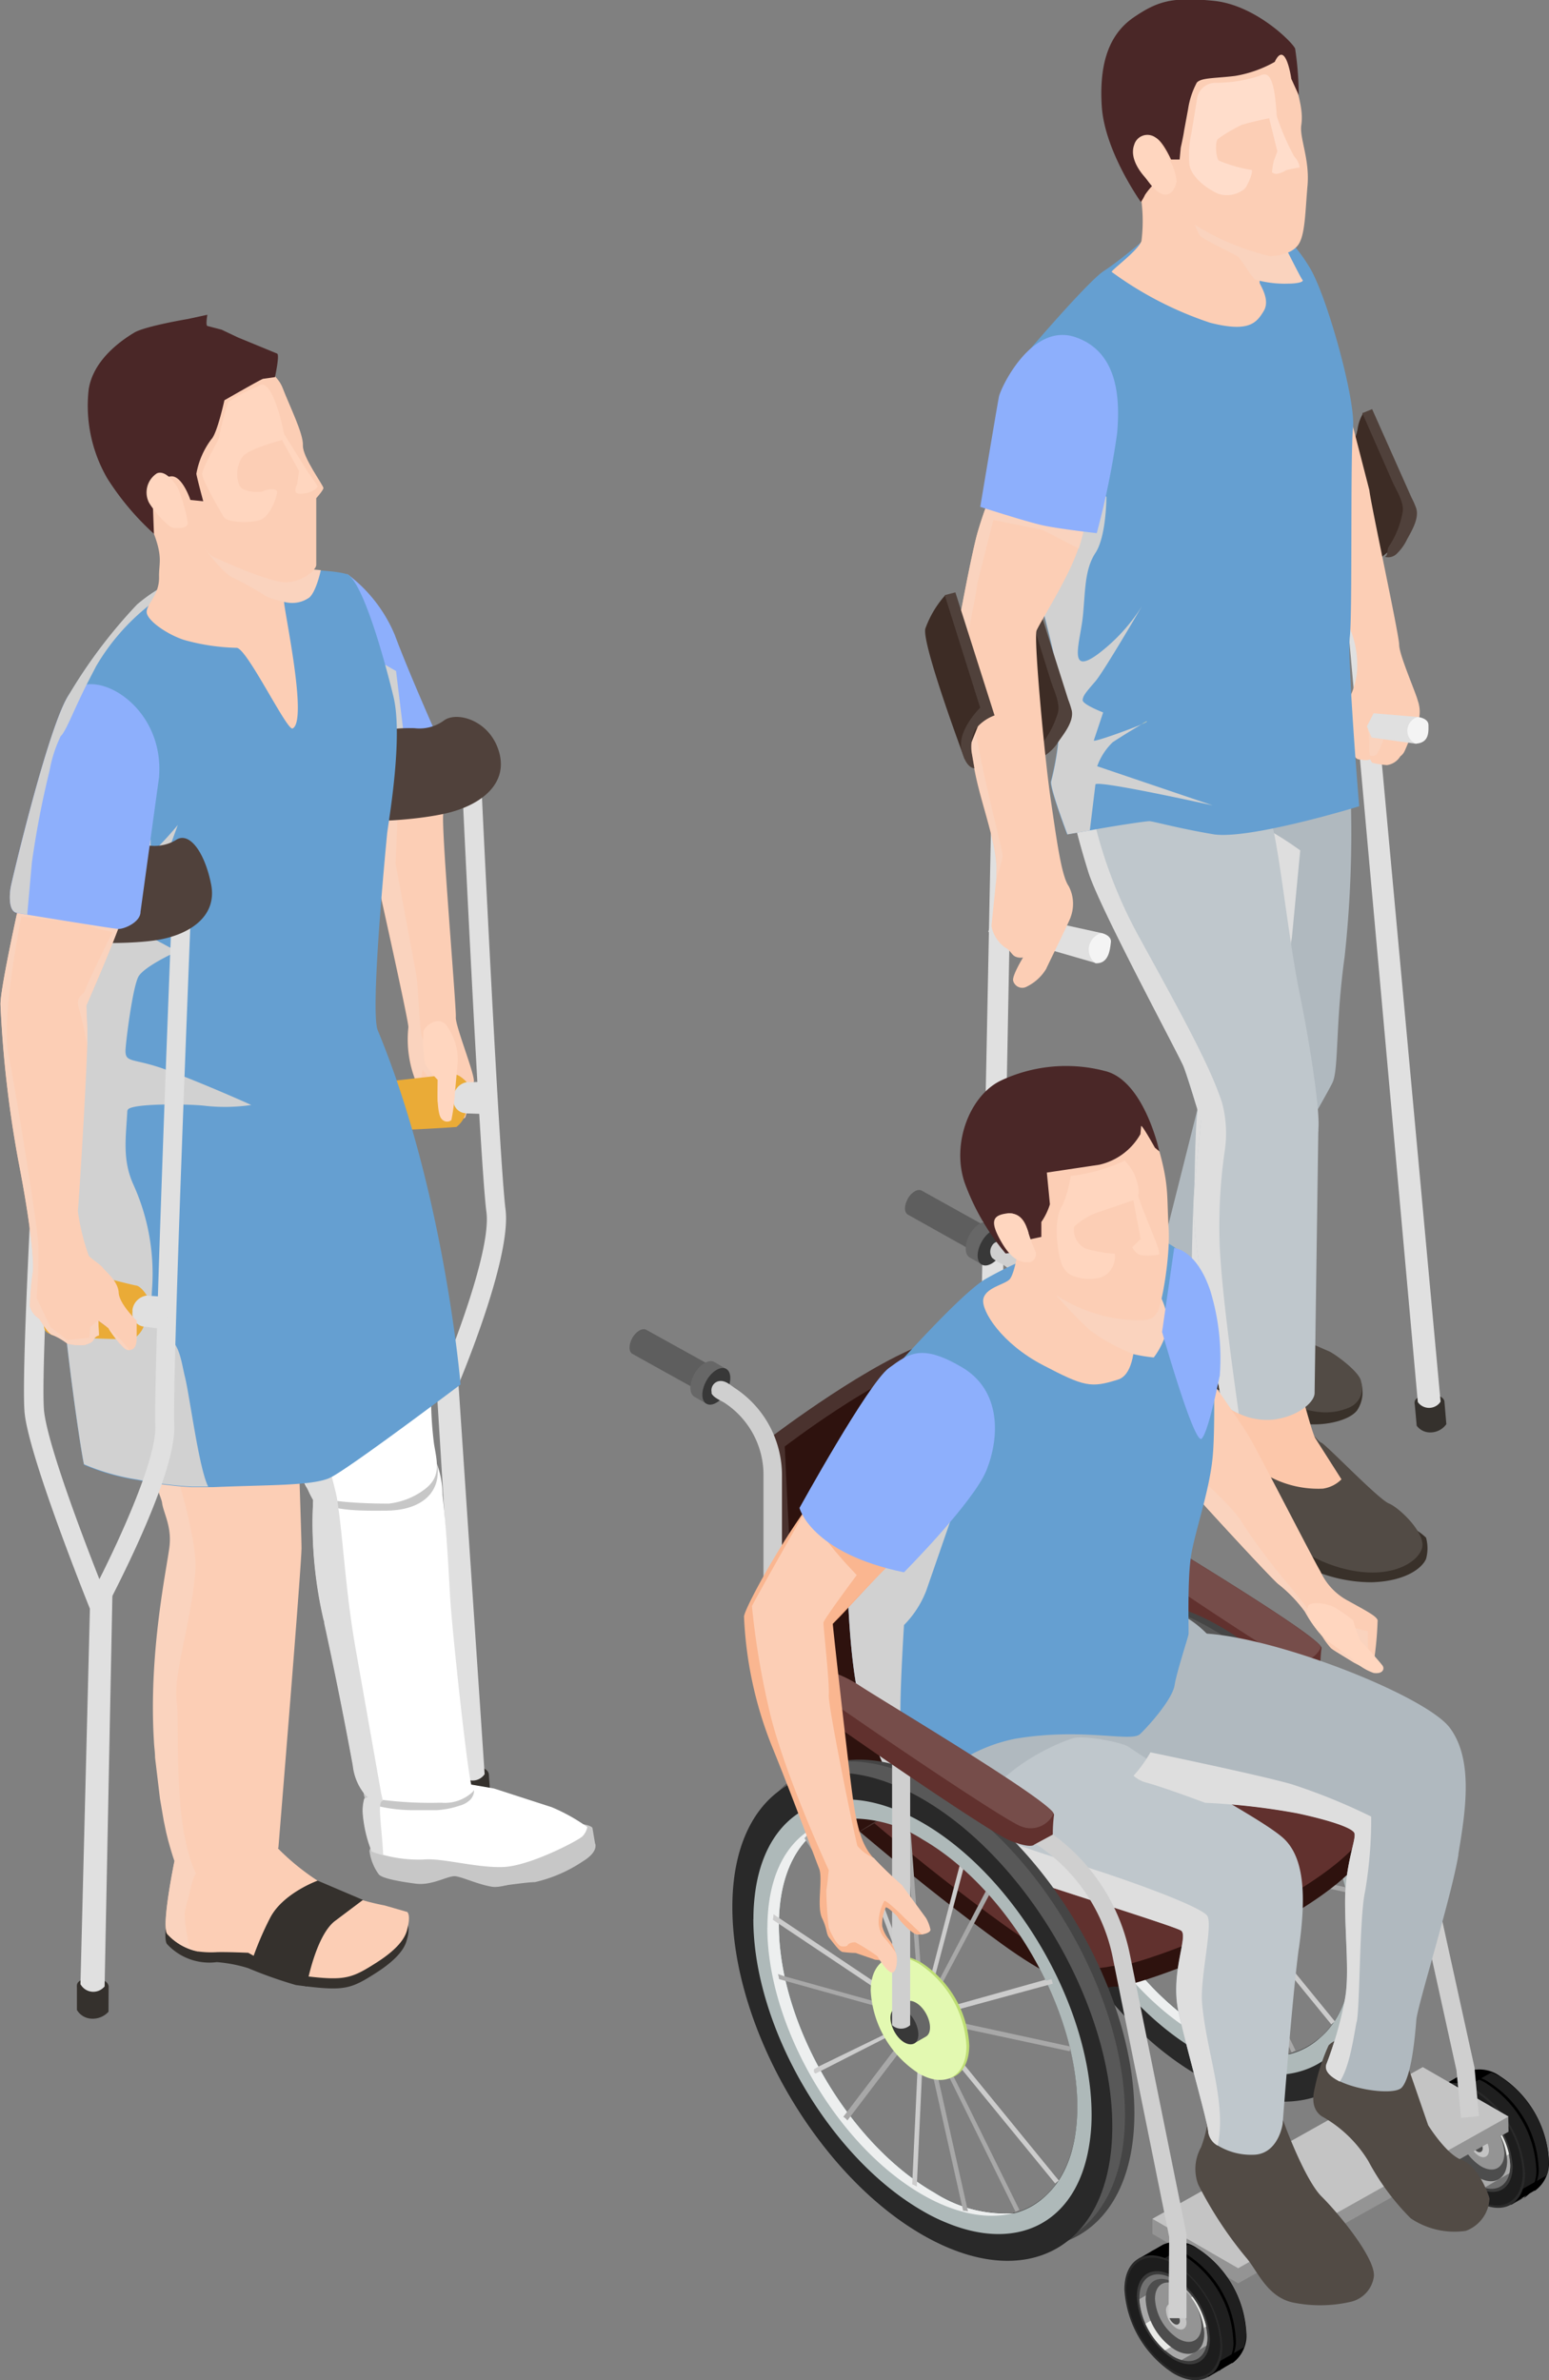 <svg xmlns="http://www.w3.org/2000/svg" xmlns:xlink="http://www.w3.org/1999/xlink" viewBox="0 0 166.14 255.27"><rect x="0" y="0" width="166.14" height="255.27" fill="#808080" stroke="none"/><style><![CDATA[.AF{fill:#fcceb5}.AG{fill:#fad3be}.AH{fill:#35312d}.AI{fill:#8daffc}.AJ{fill:#d1d1d1}.AK{fill:#e0e0e0}.AL{fill:#50413b}.AM{fill:#ffd6bf}.AN{fill:#dedede}.AO{fill:#4d4d4d}.AP{fill:#a8a8a8}.AQ{fill:#c7c7c7}.AR{fill:#659fd1}.AS{fill:#4a2727}.AT{fill:#3d2c25}.AU{fill:#524b45}.AV{fill:#b0b9bf}.AW{fill:#bfc7cc}.AX{fill:#383838}.AY{fill:#949494}.AZ{fill:#c4c4c4}.Aa{fill:#61312e}]]></style><defs><linearGradient id="A" x1="-330.959" y1="167.764" x2="-327.74" y2="167.764" gradientUnits="userSpaceOnUse"><stop offset=".16" stop-color="#3d3d3d"/><stop offset=".16" stop-color="#606060"/><stop offset=".56" stop-color="#606060"/><stop offset=".56" stop-color="#6d6d6d"/><stop offset=".87" stop-color="#6d6d6d"/><stop offset=".87" stop-color="#5e5e5e"/></linearGradient><linearGradient id="B" x1="-331.456" y1="170.946" x2="-327.138" y2="170.946" gradientUnits="userSpaceOnUse"><stop offset=".16" stop-color="#4c4c4c"/><stop offset=".16" stop-color="#686868"/><stop offset=".56" stop-color="#686868"/><stop offset=".56" stop-color="#737373"/><stop offset=".87" stop-color="#737373"/><stop offset=".87" stop-color="#676767"/></linearGradient><linearGradient id="C" x1="-303.25" y1="152.823" x2="-300.118" y2="152.823" xlink:href="#A"/><linearGradient id="D" x1="-303.67" y1="156.035" x2="-299.39" y2="156.035" xlink:href="#B"/><linearGradient id="E" x1="-1205.641" y1="239.562" x2="-1201.36" y2="239.562" xlink:href="#B"/></defs><path d="M11.65 213.2s.2-1-1.7-1-1.7.72-1.7 1v2.37a1.9 1.9 0 0 0 1.5.93 2.29 2.29 0 0 0 1.89-.74zm29.42-8.5l2.43.95a3 3 0 0 1 .17 2.27c-.13.53-.42 1.8-3.3 3.65s-3.5 2-8.63 1.33a47.56 47.56 0 0 1-5.14-1.82 15.26 15.26 0 0 0-3.35-.64 6.17 6.17 0 0 1-5.32-1.92c-.7-.7.76-7.86.76-7.86s10.66-2.28 10.7-1.7c.13 1.73 11.24 7.46 11.7 5.75z" class="AH"/><path d="M43.7 206.84c-.13.53-.42 1.8-3.3 3.64s-3.5 2-8.63 1.34a34.7 34.7 0 0 1-5.14-2.38c0 0-2.2-.1-3.35-.07a10.27 10.27 0 0 1-2-.07h-.07a6.05 6.05 0 0 1-3.24-1.84c-.7-.68.66-7.4.75-7.84h0l1.68-.28 9-1.43a1.86 1.86 0 0 1 .41.33h0a25.39 25.39 0 0 0 5.44 4.19 25.47 25.47 0 0 0 6 1.93l2.43.7s.4.3.02 1.77z" class="AF"/><path d="M34.07 201.7s-3.74 1.35-5.1 4a34 34 0 0 0-2 4.74l5.9 2.63s.93-5.32 3-7l3.06-2.3z" class="AH"/><path d="M50.82 115.98a26.91 26.91 0 0 1-.91 3.85c-.13.27-2 .56-2.17.54a2.76 2.76 0 0 1-.47-.2l-.53-.26-1.67-.85c.14.1-.37-.2-.88-.48a5.22 5.22 0 0 0-.75-.37c-.28-.05-.54-.64-.52-.8s.5-1 .86-1.07a4 4 0 0 0 .83-.34 12.08 12.08 0 0 1-.81-5.82c.08-.48-3.55-16.7-3.55-16.7s-1.7-8-2.07-12.82c-.17-2.06-.1-3.55.44-3.62 1.8-.26 5.6 2.16 5.6 2.16s3.54 6.45 3.32 8.1 1.43 20.88 1.35 21.78 2 6 1.94 6.9z" class="AF"/><g class="AG"><path d="M48.7 114.08a16.41 16.41 0 0 1 .56 2.3c0 .58-.25 2.77-.25 2.77l-.8.4a23 23 0 0 1-.93-2.84c.07-.2 1.4-2.63 1.4-2.63z"/><path d="M47.27 120.17l-.15.15-.37-.4a3.6 3.6 0 0 1-.62-.83l-.1-3.46-.7-.9-.56 3v.46l-.52.36a4.4 4.4 0 0 0-.76-.36c-.28-.06-.54-.65-.52-.82s.5-1 .86-1.07a3.54 3.54 0 0 0 .83-.34 12.07 12.07 0 0 1-.8-5.82c.07-.48-3.56-16.7-3.56-16.7s-1.7-8-2.07-12.82c1.57-2.52 3.52-4.26 4.7.3l-.5 11.7 2.16 11.63c.24.85.35 5.08.57 6.48s1.72 3.55 2.14 3.6.35 4.9.37 5.2-.22.46-.4.64z"/></g><path d="M46.83 78.8s-.4 1.8-3.2 2.7a8.65 8.65 0 0 1-1.24.31c-.87.16-1.63-.78-2.3-2.33h0c-2.27-5.4-3.22-18.2-2.82-17.9a15.73 15.73 0 0 1 5.07 6.51c1.5 4.03 4.47 10.7 4.47 10.7z" class="AI"/><path d="M43.64 81.52a8.86 8.86 0 0 1-1.23.31c-.88.16-1.64-.78-2.3-2.33h0c-1.07-4-2.3-9.24-1.53-9.77l3.9 2.24z" class="AJ"/><path d="M52.44 190.4s.1-1-1.78-.87-1.6.87-1.6 1.1l.16 2.37a1.89 1.89 0 0 0 1.57.8 2.27 2.27 0 0 0 1.82-.9z" class="AH"/><g class="AK"><path d="M46.77 147.84l2.62 42.44.1.13a1.56 1.56 0 0 0 2.2.19 1.47 1.47 0 0 0 .29-.32h0l-2.86-42.65c-.78.13-1.56.17-2.36.2z"/><path d="M47.8 151.8l-1-2c-.3-.6-7.6-15-8.64-19.9s-1.75-41.25-1.8-43.18v-.23l.1-.2a8.84 8.84 0 0 1 5-4.53c2.8-1 6-.4 9.68 1.63l.5.28v.58c0 .5 1.92 40.3 2.58 45.45.7 5.46-5.3 19.44-5.55 20zm-9.35-64.85c.4 16.4.95 38.84 1.74 42.55s5.37 13.13 7.45 17.34c1.93-4.83 5-13.37 4.53-16.85-.64-5-2.3-39.18-2.56-45-2.88-1.5-5.4-1.9-7.47-1.2a6.79 6.79 0 0 0-3.69 3.2z"/><path d="M52.26 116.02l-14.15.32-.07 2.66 14.47.5z"/></g><path d="M50.07 116.07s-.72-.8-1.28-.84-8.56.94-8.7.92-.76 1-.8 2.9.3 1.84 1 2.1 8.55-.26 8.66-.28a2.83 2.83 0 0 0 1-1.47 1.41 1.41 0 0 1-1.33-1.49 1 1 0 0 1 0-.24 1.78 1.78 0 0 1 1.45-1.61z" fill="#eaab37"/><path d="M44.46 78.1a4.45 4.45 0 0 0 3.12-.8c1.35-1.06 4.94-.1 5.94 3.32s-1.88 5.63-5.3 6.52-10.87 1.32-11.84.42-2.65-9.75 8.08-9.46z" class="AL"/><path d="M49.07 114.14l-.28 3.14a21.12 21.12 0 0 1-.38 2.86.74.74 0 0 1-1-.09c-.4-.32-.43-1.63-.47-1.87s0-2.37 0-2.37a9.86 9.86 0 0 1-1.34-1.69 15.26 15.26 0 0 1-.19-3.44c0-.5 1.46-1.78 2.4-.8a6.21 6.21 0 0 1 1.27 4.25z" class="AM"/><g class="AQ"><path d="M40.15 197.82a.9.9 0 0 0-.52.72 5.44 5.44 0 0 0 1 2.49c.35.43 2.26.78 4 1s3.45-.9 4.23-.8 2.46.9 3.94 1.13 5.67-1.68 5.67-1.68l4.4-2.4a6.57 6.57 0 0 1 .94-.65l-.27-1.6s-.14-.22-.88-.36-8.8 1.43-8.8 1.43z"/><path d="M62.9 196.78l.9.86s.54.88-1.3 2a15.32 15.32 0 0 1-5.13 2.22c-.88 0-4.1.48-4.1.48a32.92 32.92 0 0 1 3.09-3.27c.68-.4 6.52-2.3 6.52-2.3z"/></g><path d="M63 195.94a2 2 0 0 1-.52 1c-.4.43-5.64 3.2-8.53 3.3s-6.57-1-8.53-.8a14.58 14.58 0 0 1-4.31-.5 8.53 8.53 0 0 1-1.21-.39 13.76 13.76 0 0 1-.95-4 4.68 4.68 0 0 1 .16-1.67l.4-.16.56-.23.8-.16 6.88-1.4 2.8.47 2.44.42 6.18 2a19.53 19.53 0 0 1 3.82 2.13z" fill="#fff"/><path d="M49.38 193.63a9.24 9.24 0 0 1-2.55.51h-2.58a16.38 16.38 0 0 1-4.06-.52 2 2 0 0 1-.41-.14c-.67-.3-.73-.74-.8-1.4l-.08-1.8V188l8.26.56s1.26 2.4 2 2.57a4.14 4.14 0 0 1 1.47.5c.4.35.16 1-.17 1.37a2.62 2.62 0 0 1-1.09.64z" class="AQ"/><path d="M50.52 192.34a4.34 4.34 0 0 1-3.2 1 41.48 41.48 0 0 1-6.3-.3l-.67-.1a2.57 2.57 0 0 1-.86-.29 1.8 1.8 0 0 1-.55-.55 5.75 5.75 0 0 1-1.08-2.82c-.94-5.1-1.94-10.18-3.06-15.24 0-.12 0-.23-.07-.35a46.09 46.09 0 0 1-1.13-12.88c0 0 1-.48 2.33-1.1 3.6-1.65 10.14-4.34 11-2.52a9.87 9.87 0 0 1 .54 3.14c.4 3.6.6 7.22.8 10.84.23 3.83 1.78 18.16 2.26 20.17 0 .14 0 .2.08.23a.38.38 0 0 1 .19.16c.14.25-.1.48-.3.62z" fill="#fff"/><path d="M46.93 157.23s-.15-1-1.68-1.1-12.58 1.14-11.64 4.73c2.24 1.3 5.52 1.16 7.76 1.16 3.38 0 5.9-1.57 5.56-4.8z" class="AQ"/><path d="M41.8 161.26s-5.62.07-7.82-.74c-1.37-.5-1.74-2.7-2.2-4-1-2.87-1.6-6.13-3.06-8.82-1.17-2.14-4.2-8.14-4.7-12.07a48.46 48.46 0 0 1-.31-7c.1-3.12.63-6.08 2.1-7.13 2.67-1.9 13.5-.6 13.5-.6l4.16 10a22.25 22.25 0 0 1 1.37 5.85 101.33 101.33 0 0 1 1.39 12.9 41 41 0 0 0 .32 5.2c.33 2 .8 3.52-1 4.88a7.82 7.82 0 0 1-3.75 1.52z" fill="#fff"/><path d="M41.07 198.96a7.12 7.12 0 0 1-1.21-.39 13.76 13.76 0 0 1-.95-4 4.68 4.68 0 0 1 .16-1.67l.4-.16a1.92 1.92 0 0 1-.55-.55 5.88 5.88 0 0 1-1.08-2.82q-1.4-7.63-3.06-15.24c0-.12 0-.23-.07-.35a45.75 45.75 0 0 1-1.12-12.88c-1.6-2.62-3.8-11.2-4.88-13.2-1.13-2.18-4.18-8.18-4.63-12.08a48.47 48.47 0 0 1-.33-7 61.04 61.04 0 0 1 4.69 2.11L30 134.2s-.42 3.57-.05 4.52 4.58 15.3 6 21.1a11.36 11.36 0 0 1 .24 1.16c.07.47.13 1 .2 1.47.54 4.38.8 9.07 1.8 14.65l2.7 15.28c.08.27.12.53.18.77-.66-.07-.1 2.88.03 5.82z" class="AN"/><path d="M32.34 166.04c0 1.9-2.48 32.12-2.48 32.12h0c-.27.38-2.57 3.4-4.68 3.47a14.34 14.34 0 0 1-4.07-.68h0c-1.17-.32-2-.65-2-.65s-.1-.23-.3-.74h0c-.18-.48-.4-1.22-.68-2.23-.06-.27-.13-.53-.2-.8a15.83 15.83 0 0 1-.27-1.3 42.82 42.82 0 0 1-.41-2.34 71.96 71.96 0 0 1-.53-4.44c0-.57-.1-1.15-.12-1.73-.6-9.55 1.42-18.72 1.67-20.92s-.68-3.62-.8-4.7-8.86-21.26-9.58-26.14a25.8 25.8 0 0 1 .43-9.35 4.64 4.64 0 0 1 1.66-2.08c4-3 12.93-3.56 14.3-3.3 1.64.32 8.62 4.32 8.62 4.32s1.1 8.45 1.15 10.5-1.9 4.2-2.25 5.13.54 23.96.54 25.85z" class="AF"/><path d="M21.2 209.28a6.05 6.05 0 0 1-3.24-1.84c-.7-.68.66-7.4.75-7.84h0c-.18-.5-.4-1.23-.68-2.24l-.2-.8-.27-1.3-.4-2.34-.53-4.43c0-.58-.1-1.16-.12-1.73-.6-9.55 1.42-18.73 1.67-20.92s-.68-3.62-.8-4.7S8.5 139.88 7.8 135a25.8 25.8 0 0 1 .43-9.35 4.56 4.56 0 0 1 1.66-2.07c1.44.43 2.4.8 2.4.8s0 14.83 1 17.3 8.13 21.25 7.66 26.87-2.38 11-2 13.93c.33 2.38-.34 11.22 1.43 16.82a12.34 12.34 0 0 0 .66 1.69h0c-.3 0-.76 2.28-.82 2.5a17.48 17.48 0 0 0-.43 1.73 16.34 16.34 0 0 0 .33 2.61 1.73 1.73 0 0 0 .45 1.17 1.83 1.83 0 0 0 .64.29z" class="AG"/><path d="M49.38 148.5s-12.1 9.13-14 10-6.62.74-12.56 1h-2.26a40.66 40.66 0 0 1-5.82-.76 23.68 23.68 0 0 1-5.72-1.63c-.18-.27-3.5-21.33-3.36-36.4a61.4 61.4 0 0 1 1.87-15.44 10.39 10.39 0 0 0 .14-3v-.42c0-.9-.12-1.9-.2-2.93-.63-6.28-2.22-14.13-2.15-15.6v-.58a28.24 28.24 0 0 1 2-8.08 54 54 0 0 1 7.34-9.74 16.71 16.71 0 0 1 3.92-2.57 10.44 10.44 0 0 1 4.42-1.31c1.8.16 11.72-.3 14.3.57 2.1 1.37 4.85 12.9 4.85 12.9 1.18 4.4-.53 13.88-.63 14.92s-1.86 19.1-1 21.08c7.16 17.27 8.88 38 8.88 38z" class="AR"/><path d="M13.66 119.1c-.16 3-.56 5.3.67 8a23.14 23.14 0 0 1 2 10.82c-.1 1.68-.3 3.6.9 4.8.3.3.66.52 1 .8 1.1 1 1.24 2.66 1.6 4.12.53 2.13 1.5 9.84 2.5 11.8h-1.78a40.84 40.84 0 0 1-5.82-.76 23.73 23.73 0 0 1-5.71-1.63c-.18-.27-3.5-21.33-3.36-36.4 2.58-4.42 1.06-10.6 1.87-15.44a16.3 16.3 0 0 0 .14-3v-.43c3.25-5.1 8.5-11.72 8.5-11.72s-.1 1.45.26 1.28a34.09 34.09 0 0 0 2.64-2.86l-2.5 6.88.3 2.18 2.65-1.43-3.92 4.1 3.4 1.83s-3.63 1.63-4.18 2.76-1.18 5.75-1.34 7.55.6 1 4.4 2.4 8.8 3.63 9.07 3.76a19.3 19.3 0 0 1-4.86.1c-1.74-.23-8.37-.3-8.4.47z" class="AJ"/><g class="AK"><path d="M9.7 170.32l-1.07 42.5.1.14a1.56 1.56 0 0 0 2.18.37 1.64 1.64 0 0 0 .31-.28h0l.85-42.72c-.8.03-1.57 0-2.37-.02z"/><path d="M10.37 174.34l-.83-2.06c-.25-.63-6.26-15.6-6.88-20.56s2.2-50.37 2.33-52.3v-.22l.1-.2a8.88 8.88 0 0 1 5.38-4.08c2.86-.7 6.06.13 9.5 2.46l.48.33v.58c0 .5-2 49.44-1.76 54.62.2 5.5-7 18.9-7.26 19.48zM7.07 99.8c-1 16.37-2.8 47.88-2.33 51.65s4.2 13.55 5.92 17.92c2.34-4.64 6.1-12.9 6-16.4-.2-5 1.5-48.34 1.73-54.2-2.73-1.74-5.2-2.37-7.33-1.85a6.77 6.77 0 0 0-4 2.87z"/><path d="M17.93 139.1l-14.13-.9-.3 2.64 14.36 1.74z"/></g><path d="M15.75 138.95s-.6-1-1.16-1.08-5.56-1.4-5.7-1.43-3.93 2.68-4.14 4.54.13 1.86.84 2.2 8.54.48 8.65.47a2.9 2.9 0 0 0 1.17-1.37 1.41 1.41 0 0 1-1.2-1.59 2 2 0 0 1 0-.24 1.79 1.79 0 0 1 1.54-1.5z" fill="#eaab37"/><path d="M15.66 90.63a4.47 4.47 0 0 0 3.18-.52c1.43-1 3.1 1.23 3.8 4.72s-2.37 5.45-5.85 6-10.94.38-11.84-.6.05-10.82 10.72-9.6z" class="AL"/><path d="M11.6 142.44l-1.06-.8a8.95 8.95 0 0 1 1.06.81z" fill="#613b37"/><path d="M13.92 144.8h0c-.5.05-.7-.36-1.1-.74a14.35 14.35 0 0 1-1.18-1.6h0l-1.1-.82.07 1.6a.78.78 0 0 0-.54.39c-.14.35-.5.47-1 .63a5.32 5.32 0 0 1-1.86-.16 6.85 6.85 0 0 0-1.59-.92c-.37 0-1.42-1.75-1.42-1.75a2.25 2.25 0 0 1-1-1.34 32.14 32.14 0 0 1 .34-3.79c.1-1.2-.28-5.14-1.57-11.78a121.53 121.53 0 0 1-1.92-16.8c0-1.93 2.2-11.7 2.2-11.7a5.36 5.36 0 0 1 7.1-2.7l.23.1s3.75 2.52 3.87 3.58-4.2 10.86-4.2 10.86l.1 2.57v1.87c-.16 5-.9 16.77-1 17.6a24 24 0 0 0 1.15 4.73c.08.25 1.24.95 1.55 1.36s1.62 1.43 1.68 2.65 1.93 3 1.93 3v1.85c0 .77-.2 1.24-.72 1.3z" class="AF"/><path d="M9.7 142.3l.84-.7.07 1.6a.75.75 0 0 0-.54.42c-.13.35-.5.47-1 .63a5.57 5.57 0 0 1-1.86-.16 7 7 0 0 0-1.59-.93c-.37 0-1.4-1.74-1.4-1.74a2.2 2.2 0 0 1-1-1.34 30.13 30.13 0 0 1 .33-3.79c.1-1.2-.28-5.14-1.57-11.8a121.22 121.22 0 0 1-1.92-16.79c0-1.93 2.2-11.7 2.2-11.7a5.36 5.36 0 0 1 7.1-2.7l.24.1s3.74 2.52 3.86 3.58-4.2 10.86-4.2 10.86l.1 2.57v1.87a33.11 33.11 0 0 0-.84-3.93c-.54-1.57.45-1.54.63-2.2s2.93-6.2 2.93-6.2a9.46 9.46 0 0 1-2.33-.63c-.92-.45-7.46-1-7.46-1s-2.2 10.75-1.38 14.8 3.1 18.2 3.2 20.4a51.07 51.07 0 0 1-.19 5.67l1.5 3.15 1.8 1.38 2.37-.26z" class="AG"/><path d="M17.07 83.28l-2 14.52c0 1.1-1.72 1.83-2.34 1.83-.3 0-2.8-.4-5.32-.8l-4.5-.73-1.16-.2c-.88-.22-.72-2.1-.6-2.77s4-17.13 6.2-20.56a2.58 2.58 0 0 1 1.93-1.16c3.18-.42 8.26 3.57 7.78 9.87z" class="AI"/><path d="M18.57 62.33l-2.55 2.57a23.29 23.29 0 0 0-5.71 6.55l-1 1.93c-1.47 2.94-2.26 5.1-2.8 5.57a14.36 14.36 0 0 0-1.19 3.68c-.8 3.26-1.44 6.56-1.9 9.88l-.5 5.58-1.16-.2c-.9-.22-.73-2.1-.6-2.77s4-17.13 6.2-20.56a54.82 54.82 0 0 1 7.34-9.73 16.93 16.93 0 0 1 3.87-2.49z" class="AJ"/><path d="M13.9 144.8c-.5 0-.7-.37-1.1-.74a15.46 15.46 0 0 1-1.18-1.61 14.85 14.85 0 0 1 2.27 2.35z" class="AG"/><path d="M29.46 57.84l1 6.62c0 1.05 2.6 12.88.92 13.67-.6.28-4.9-8.63-6-8.65a22.52 22.52 0 0 1-5.65-.85c-1.93-.64-4-2.14-4-3s1.37-1.8 1.33-3.75.78-2.33-2.07-8 .9-8.8 1.7-9.15 7 2.65 7.34 3.3z" class="AF"/><path d="M21.84 58.7S24 61.63 25.07 62a32.84 32.84 0 0 1 3.55 2 12.27 12.27 0 0 0 2.07.6 3.17 3.17 0 0 0 2.48-.51c.75-.63 1.24-2.94 1.24-2.94l-4.56-.4-4.63-2z" class="AG"/><path d="M26.97 38.8s2.58.82 3.35 2.82 2.23 4.9 2.17 6.15 2.23 4.32 2.2 4.58-.77 1.08-.77 1.08v7.17c0 .52-1.5 1.85-3.28 1.85s-6.8-2.28-7.77-2.73-3.9-5-4.3-5.24-3.93-2.74-3.67-5.1 5-7.26 5-7.26z" class="AF"/><path d="M28.22 40.63c-.15 0-4.15 2.3-4.15 2.3s-.78 3.57-1.4 4.18a8.7 8.7 0 0 0-1.61 3.71c.1.58.74 2.94.74 2.94l-1.38-.14s-.87-2.64-2.08-2.53-2 1.5-2 1.5l.17 4.66a28.77 28.77 0 0 1-5-5.94 15.54 15.54 0 0 1-2-9.53c.5-3.3 3.72-5.4 4.88-6.1s5.77-1.47 5.77-1.47l2.08-.45s-.2 1.13 0 1.2l1.53.4 1.75.83 4.2 1.73c.3.13-.23 2.53-.23 2.53z" class="AS"/><g class="AM"><path d="M19.07 52.32s-1.15-2-2.23-1.56a2.44 2.44 0 0 0-.87 3.13c.5.87 2.1 2.74 2.7 2.74s1.35.1 1.48-.53a18 18 0 0 0-1.08-3.78zm8.57-10.87a15.09 15.09 0 0 0-3.15 1.67 25.6 25.6 0 0 0-1 3.84c-.18.5-1.8 3.22-1.8 3.88s1.94 4 2.3 4.6 2.76.7 3.87.34 1.77-2.32 1.86-2.94-1.33-.3-1.48-.16-2.14.2-2.56-.6a3.31 3.31 0 0 1 .27-3c.6-1 4.45-1.87 4.57-2s-1.3-7.15-2.88-5.62z"/><path d="M29.45 45.73l1 .78 2.62 4.2a17.43 17.43 0 0 1 1 1.45c0 .22-.72.64-1.1.7s-.85.2-1.17 0 .07-.92.07-.92l.2-1.42-2-3.66z"/></g><path d="M154.93 150.4s.07-.9-1.7-.77-1.5.84-1.48 1.06l.2 2.22a1.79 1.79 0 0 0 1.49.72 2.1 2.1 0 0 0 1.69-.89z" class="AH"/><path d="M142.63 45.44l9.44 104.94.1.12a1.48 1.48 0 0 0 2.08.13 1.3 1.3 0 0 0 .26-.31h0l-9.67-105.1-2.2.22z" class="AK"/><path d="M145.52 46.4a3 3 0 0 0 .11-.52 4.6 4.6 0 0 1 .44-1.31.66.66 0 0 0 .09-.28.37.37 0 0 1 .42.24c.07.18 0 .42.05.57s.32.16.44.2c.56.2.74 1.4 1 1.9a17.86 17.86 0 0 1 1 2.32 9.55 9.55 0 0 0 .4 1.25c.4.84 1.2 1.37 1.08 2.35a9.82 9.82 0 0 0 .45 2.74 2.07 2.07 0 0 1 0 .61 1.9 1.9 0 0 1-.27.64 11.53 11.53 0 0 1-2.32 2.46 1.72 1.72 0 0 1-.66.4 1.34 1.34 0 0 1-1.28-.74 6.85 6.85 0 0 1-.92-3.11 23 23 0 0 1-.1-3 2.65 2.65 0 0 0 0-.69c-.07-.28-.18-.55-.26-.8l-.5-1.6a3.4 3.4 0 0 1-.18-.78 3.85 3.85 0 0 1 .57-1.61 10.59 10.59 0 0 0 .45-1.23z" class="AT"/><path d="M147.17 43.88l4.22 9.48a9.26 9.26 0 0 1 .51 1.16c.33 1.1-.5 2.43-1 3.36a5.24 5.24 0 0 1-1.13 1.55 1.31 1.31 0 0 1-1.24.29c.32-.12.24-.6.34-.92a1.79 1.79 0 0 1 .25-.42 10 10 0 0 0 1.29-3.28c.3-1.1-.62-2.44-1.06-3.43l-3.23-7.36z" class="AL"/><path d="M144.64 43.9l2.23 8.66c.16 1.53 3.2 15.53 3.2 16.6s1.78 5.1 2 6a3.53 3.53 0 0 1-.3 3c-.7 1.23-1 2.3-1.26 2.64s-.2.14-.43.48a2 2 0 0 1-1.33.78 9.42 9.42 0 0 1-1.59-.26l-.2-.35a1.53 1.53 0 0 1-.82.05c-.46-.1-.6.12-1.12-.8s-.9-4.8-.36-5.67a8.43 8.43 0 0 0 .87-2.81 10.16 10.16 0 0 0-.93-5.24c-1.05-1.8-6.56-18.76-5.6-19.86s5.65-3.2 5.65-3.2z" class="AF"/><path d="M147.2 77.32s-.63.67-.45 1.18.05 2.43.2 2.53a.75.75 0 0 0 .68-.09 6.61 6.61 0 0 0 .76-1.64 7.25 7.25 0 0 0-.33-1.45c-.07-.06-.57-.55-.86-.53z" class="AG"/><path d="M152.07 76.9l-4.74-.4-.72 1.4.5 1.2 4.77.67z" class="AK"/><path d="M152.07 76.9s1.13.1 1.14.86.08 1.9-1.35 2a1.51 1.51 0 0 1-.78-2 1.5 1.5 0 0 1 .99-.86z" fill="#f4f4f4"/><path d="M123.83 141.88a11 11 0 0 0-.94 2.34 10.49 10.49 0 0 0-.25 2.56c.06.6.4.7.4.7a11.56 11.56 0 0 0 4.85 1.29 17.92 17.92 0 0 1 6.25 1.31c1 .45 4.4 2.6 6.42 2.68s4.24-.5 5-1.5a3.48 3.48 0 0 0 .41-3c-.25-.64-22.15-6.4-22.15-6.4zm7.1 14.75s-.88.7-.94 1.24 0 2.16 0 2.32a7.87 7.87 0 0 0 3 2.2c1.27.35 6.4 5.23 6.65 5.44a16 16 0 0 0 7.46 1.87c3.66-.1 5.44-1.53 5.85-2.5a4.24 4.24 0 0 0 0-2.29 6.6 6.6 0 0 0-1.82-1.22l-20.2-7.07z" fill="#39312a"/><path d="M146 148.22a2.26 2.26 0 0 1-1.34 2.76c-1.94.8-3.93.68-7.12-.7s-4.52-2.66-6.3-2.88-2 .16-5-.52-2.9-2.28-2.9-2.28-.4-2.73-.12-3.25 1.42-3.7 1.42-3.7l8.78 3.3 9.17 4c.7.34 3.34 2.27 3.4 3.26z" class="AU"/><path d="M144.87 85.3a123.55 123.55 0 0 1-.65 17.31c-1 7.18-.62 12.07-1.3 13.5s-6.22 10.9-6.6 11.65-2 13-2 13a7.12 7.12 0 0 1-5-.15c-2.8-1.07-5.2-4.5-5.2-4.5l6.23-24.75s.53-18.42.15-14.54-.67-19.7 1-20.17 13.37 8.67 13.37 8.67z" class="AV"/><path d="M139.46 91.2l-.9 9.38c-.1.6-7.5 43.23-7.5 43.23s-2.88-3-3.15-4 .07-11.18.17-12.18.06-8.67.57-9.42 3-24.36 3.26-25.1-3.72-9.95 7.56-1.9z" class="AN"/><path d="M141.4 121.16a1.13 1.13 0 0 1-.06.31c-.43 1.18-.17 2.45-3.9 3.18a7.82 7.82 0 0 1-6.07-1 5.31 5.31 0 0 1-2.52-3.49l-1.94-5.92c-.94-2-9-17-10.16-20.74s-1.6-5.82-1.6-5.82a3.66 3.66 0 0 1 1.86-1.31c4.8-2.12 17.2-4.3 18.34-3.6 1.37.87 0 2.9.87 5s1.9 12.5 3.16 18.73c1.2 5.84 2.23 12.8 2.02 14.65z" class="AW"/><path d="M132.6 152a4.77 4.77 0 0 0-1.66 1.85 15.09 15.09 0 0 0-.72 4.47c0 .53 3.77 3.08 4.83 4s3.8 4.5 8.87 5.87 8.14-.57 8.6-2.14-2.4-4.33-3.55-4.8-6.8-6.38-7.25-6.52-1.86-2.32-2.85-2.36z" class="AU"/><path d="M131.68 149.7l-.47 4.86a16.71 16.71 0 0 0 4.85 3.75 11.13 11.13 0 0 0 5.82 1.35 3.52 3.52 0 0 0 2-1l-2.8-4.4c-.36-.6-1.14-3.8-1.3-4s-1.13-5.9-2.15-5.1-5.15 1.75-5.94 4.54z" fill="#fcc7aa"/><path d="M141 149.4c0 1-1.8 2.54-4.46 2.86a7.11 7.11 0 0 1-3.64-.64c-1.1-.5-1.9-1.14-1.93-1.53-.1-.74-3.1-16.9-2.94-20.83.1-2.46.52-6.42.8-9.08l.33-2.75c.2-.33.74-.4 1.5-.32 3.33.4 10.74 4.06 10.74 4.06l-.4 28.23z" class="AW"/><path d="M132.9 151.63c-1.1-.5-1.9-1.14-1.93-1.53-.1-.74-3.1-16.9-2.94-20.83.1-2.46.52-6.42.8-9.08-.72-2-1.34-4.6-1.94-5.92-.94-2.05-9-17-10.16-20.74s-1.6-5.83-1.6-5.83a3.66 3.66 0 0 1 1.86-1.31 49.88 49.88 0 0 0 5.26 14.24c3.9 7.1 7 12.72 8.4 16.45.2.53.38 1 .5 1.48a12.78 12.78 0 0 1 .18 5.08 56.77 56.77 0 0 0-.52 9.75c.23 5.15 1.33 13 2.06 18.24z" class="AN"/><path d="M145.8 86.47s-11.9 3.65-15.7 3-6.14-1.32-6.8-1.4c-.43 0-4 .54-6.45 1l-2.4.42s-1.83-4.82-1.75-5.65a30.18 30.18 0 0 0 .76-4.1 16 16 0 0 1-.12-5.17c.44-2.9-1.45-8.18-1.64-10-.1-1.07-1.24-9.14-2.07-15.86-.6-4.83-1-9-.8-9.27.53-.74 7.82-9.26 9.57-10.38s5.1-4 5.1-4c.53-1.4 10.42-2.6 11.65-1.9a16.77 16.77 0 0 1 5.27 5.45c1.85 2.93 5 14.25 4.7 17.24s-.05 19.76-.34 22.4 1 18.2 1 18.2z" class="AR"/><path d="M122.13 18.8l.3 2.8a17.19 17.19 0 0 1 0 4.24c-.32 1-3.2 3.1-3.2 3.32a38.27 38.27 0 0 0 10.55 5.45c4.2 1.08 5 0 5.76-1.25s-.46-2.86-.44-3.06a34.22 34.22 0 0 1 .25-4.41 12.4 12.4 0 0 0-.6-4.36c0 0-4.93-5.93-6.5-5.9s-5.8 2.1-6.12 3.16z" class="AF"/><path d="M127.47 22.63l1.16 2.56c.24.45 3.84 2.07 4.18 2.36s1.4 2.15 1.85 2.45a11.7 11.7 0 0 0 3.53.42c.9 0 1.74-.17 1.5-.42s-2.63-5.14-2.72-5.23-9.5-2.14-9.5-2.14z" class="AG"/><path d="M123 77.4a3.88 3.88 0 0 1-.58.28c.46-.26.65-.38.58-.28z" fill="#ffe8a2"/><path d="M130.07 86.38s-12.52-2.78-12.58-2.24l-.6 4.93-2.4.42s-1.83-4.82-1.75-5.65a30.18 30.18 0 0 0 .76-4.1 16 16 0 0 1-.12-5.17c.44-2.9-1.45-8.18-1.64-10-.1-1.07-1.24-9.14-2.07-15.86 4.4.48 9 4.58 9 4.58s0 4.22-1.17 6-1.08 4-1.35 6.76-1.73 6.57 1.64 4.08a19.32 19.32 0 0 0 4.7-5.13c-1.13 1.92-4.2 7.13-5 8.07-1 1.16-1.32 1.52-1.37 2s2.2 1.34 2.2 1.34l-1 3c-.12.25 3.66-1.1 5.14-1.73a71.58 71.58 0 0 0-3.11 1.92 6.76 6.76 0 0 0-1.67 2.58z" class="AJ"/><path d="M107.4 171.88s.17-.9-1.6-1-1.6.68-1.6.9V174a1.75 1.75 0 0 0 1.4.88 2.13 2.13 0 0 0 1.78-.69z" class="AH"/><g class="AK"><path d="M106.74 66.18l-2.1 105.47a1.47 1.47 0 0 0 2 .36 1.5 1.5 0 0 0 .29-.27h0l2-105.54c-.72.03-1.46.01-2.2-.02z"/><path d="M118.14 100.07l-11.44-2.52-.7 2.4 11.54 3.34z"/></g><path d="M109.75 67.56v-.78a1.18 1.18 0 0 1 .47-1 .34.34 0 0 1 .31 0c.2.1.14.38.26.56s.27.2.42.27c.53.27.58 1.47.77 2a17.44 17.44 0 0 1 .77 2.42 9.87 9.87 0 0 0 .27 1.29c.3.9 1 1.5.8 2.45a10 10 0 0 0 .15 2.78 1.73 1.73 0 0 1 0 .6 1.6 1.6 0 0 1-.34.61 11.31 11.31 0 0 1-2.58 2.19 1.53 1.53 0 0 1-.69.33c-.53.05-1-.4-1.2-.88a6.85 6.85 0 0 1-.56-3.19 23 23 0 0 1 .23-3 3.69 3.69 0 0 1 .25-1 5.12 5.12 0 0 1 .47-.82 9 9 0 0 0 1.24-3.17 1.08 1.08 0 0 0 0-.44c-.1-.43-.6-.6-1-.72a2.61 2.61 0 0 0-.05-.5z" class="AT"/><path d="M111.43 65.13l3.14 9.9a10 10 0 0 1 .39 1.21c.2 1.12-.77 2.36-1.38 3.22a5 5 0 0 1-1.29 1.42 1.29 1.29 0 0 1-1.26.16c.33-.1.3-.57.44-.88a1.37 1.37 0 0 1 .29-.39 10.28 10.28 0 0 0 1.65-3.15c.4-1.05-.35-2.5-.68-3.53l-2.4-7.67z" class="AL"/><path d="M135.25 3.73a5.43 5.43 0 0 1 3.32 3.9c.9 3.17 1.2 4.44 1 5.8s.92 3.66.67 6.48-.25 5.32-1 6.35-2.26 1.16-3 1.22a26.82 26.82 0 0 1-8.66-3.74c-2.1-1.7-2.87-6.17-3.34-6.76s-1.07-7-.9-7.76.55-4 2.5-4.6 9.4-.87 9.4-.87zm-20.4 94.6c-.17.53-2.26 4.75-2.65 5.6a5 5 0 0 1-2.06 1.88 1 1 0 0 1-1.36-.36.76.76 0 0 1-.11-.26c-.15-.52 1.06-2.5 1.06-2.5a1.44 1.44 0 0 1-.77-.07c-.46-.17-.56-.7-1.16-1a3.64 3.64 0 0 1-1.46-2.31l.53-5.17v-.62c.16-2.7-1.6-7.14-2.3-10.7s-2.14-13.3-2.07-14 1.6-9 2.32-11.62a43 43 0 0 1 2-5.49c1.3-1.27 10.1 1.23 10.1 1.23a37.24 37.24 0 0 1-1.27 5.89 14.17 14.17 0 0 1-.37 1c-1.14 2.84-3.77 7-4.1 7.8s.88 13.8 1.5 18 1.15 8.3 1.94 9.4a4.08 4.08 0 0 1 .22 3.31z" class="AF"/><path d="M136.74 6.63a12.94 12.94 0 0 1-4.25 1.51c-2.13.27-3.66.17-4.13.73a8.81 8.81 0 0 0-.93 2.83l-.44 2.38c-.04.38-.35 1.77-.35 1.77l-.12 1.26h-.92s-1.28-2.9-2.12-2.32.24 5 .24 5a7.47 7.47 0 0 0-.91 1.11 5.29 5.29 0 0 1-.44.77c0 0-3.9-5.44-4.2-10.3s.94-7.82 3.46-9.53 4.1-2.2 8.56-1.75 8.42 4.43 8.72 5.12a35 35 0 0 1 .39 5l-.8-1.76s-.6-4.26-1.77-1.83z" class="AS"/><path d="M126.2 19.47s-.28 1.5-1.26 1.4-1.73-1.4-2.17-1.9-1.65-2-1.12-3.44a1.47 1.47 0 0 1 1.84-1 1.34 1.34 0 0 1 .64.4 19.7 19.7 0 0 1 1.61 2.78 6.13 6.13 0 0 1 .46 1.75z" class="AM"/><g fill="#ffddcb"><path d="M136.95 12.53a34.67 34.67 0 0 0-3.76.86 16.61 16.61 0 0 0-2.54 1.5c-.36.23-.25 2 .07 2.33a15.05 15.05 0 0 0 3.49 1c.32 0-.45 1.94-.83 2.12a3 3 0 0 1-2.73.44c-1.25-.57-2.83-1.76-3.07-3.07a10.44 10.44 0 0 1 .2-3.39l.6-3.65a2 2 0 0 1 2-1.79 15.08 15.08 0 0 0 4.66-.73c.85-.4 1.64-.47 1.9 4.38z"/><path d="M136.65 11.5l.3 1a27.55 27.55 0 0 0 1.86 4.28 2.08 2.08 0 0 1 .59 1.19 9.47 9.47 0 0 0-1.48.3 2.56 2.56 0 0 1-1 .38.79.79 0 0 1-.49-.17 8.93 8.93 0 0 1 .2-1.26c.07-.1.37-1 .37-1l-1.18-4.77z"/></g><path d="M116.98 52.95a37.24 37.24 0 0 1-1.27 5.89l-3.87-2c-.18-.06-5.3-1.06-5.3-1.06l-1.73 6.86c.03.5-1.1 5.58-1.1 6.47a94.98 94.98 0 0 0 1 9.61c.8 5 2.86 12.5 2.83 13.13a14.19 14.19 0 0 1-.63 2.23v-.62c.17-2.7-1.6-7.14-2.3-10.7s-2.15-13.3-2.08-14 1.6-9 2.32-11.6a42.53 42.53 0 0 1 2-5.49c1.35-1.22 10.14 1.3 10.14 1.3z" class="AG"/><path d="M117.63 57.2a89.26 89.26 0 0 0 2.19-10.74c.3-3.52.2-8.7-4.48-10.3s-8 5.4-8.2 6.4-2 11.8-2 11.8 5 1.62 6.78 2 5.7.82 5.7.82z" class="AI"/><path d="M118.15 100.07s1.1.23 1 1-.22 2.32-1.65 2.24a1.83 1.83 0 0 1-.35-2.57 1.88 1.88 0 0 1 1-.67z" fill="#f4f4f4"/><path d="M101.38 63.84a10.94 10.94 0 0 0-2.13 3.58c-.4 1.66 4.22 14 4.22 14l2.27-5.65z" class="AT"/><path d="M102.47 63.53l4.2 13.2a4.75 4.75 0 0 0-2.08 1.51 4.39 4.39 0 0 0-.33 2.72l.25 1.44s-.9.07-1.38-2 2-4.5 2-4.5l-3.8-12.07z" class="AL"/><g transform="translate(-66.93 -22.37)"><path d="M134.74 165.87c.42-.72 1.08-1.1 1.5-.88l7.4 4.1-1.84 2.4-7.05-3.92c-.4-.23-.4-1 .01-1.72z" fill="url(#A)"/><path d="M142.72 172.94l-1.3-.76c-.6-.33-.58-1.44 0-2.47s1.55-1.6 2.13-1.26l1.3.76z" fill="url(#B)"/></g><path d="M75.77 150.55c-.6-.34-.57-1.44 0-2.47s1.55-1.6 2.13-1.26.57 1.45 0 2.48-1.55 1.6-2.13 1.25z" class="AX"/><path d="M162.07 236.44l-7.54-12.65 2.66-1.53a3.74 3.74 0 0 1 3.68.4 11.46 11.46 0 0 1 5.25 9 3.65 3.65 0 0 1-1.42 3.25h0l-.08.05h-.07z"/><path d="M155.88 224.63l4.07-2.35a6 6 0 0 1 .92.44 11.45 11.45 0 0 1 5.25 9 5.12 5.12 0 0 1-.23 1.6l-2.82 1.58a6.46 6.46 0 0 1-1.4-.61 9 9 0 0 1-1.55-1.13l-4-6.65a9 9 0 0 1-.24-1.88z" fill="#1f1f1f"/><path d="M153.07 227.07a11.48 11.48 0 0 0 5.25 9c2.9 1.67 5.25.35 5.25-2.94a11.53 11.53 0 0 0-5.25-9c-2.9-1.67-5.25-.35-5.25 2.94z" fill="#2a2a2a"/><path d="M153.28 227.2a11 11 0 0 0 5 8.64c2.78 1.6 5.05.34 5.05-2.83a11.07 11.07 0 0 0-5.05-8.64c-2.74-1.6-5-.34-5 2.83z" fill="#1d1d1d"/><path d="M154.4 227.84a8.6 8.6 0 0 0 3.92 6.71c2.16 1.24 3.92.26 3.92-2.2a8.6 8.6 0 0 0-3.92-6.71c-2.17-1.24-3.92-.26-3.92 2.2z" fill="#3b3b3b"/><path d="M154.67 228a8 8 0 0 0 3.65 6.25c2 1.16 3.66.25 3.66-2a8 8 0 0 0-3.66-6.26c-2-1.2-3.65-.28-3.65 2z" fill="#727272"/><path d="M158.38 225.97a8 8 0 0 1 3.6 6.23 3.8 3.8 0 0 1-.1.89l-2.66 1.54a3.71 3.71 0 0 1-.89-.39 8 8 0 0 1-3.65-6.13z" fill="#a9a9a9"/><path d="M160.37 227.83a8.4 8.4 0 0 1 1.48 3.21l-4.42 2.6a8.45 8.45 0 0 1-2.1-2.85z" fill="#e9eae7"/><path d="M155.36 228.12a6.89 6.89 0 0 0 3.15 5.39c1.73 1 3.14.2 3.14-1.76a6.9 6.9 0 0 0-3.14-5.39c-1.74-1-3.15-.2-3.15 1.76z" class="AO"/><path d="M156.36 228.07a5.43 5.43 0 0 0 2.49 4.27c1.37.8 2.5.17 2.5-1.4a5.46 5.46 0 0 0-2.49-4.26c-1.38-.8-2.5-.17-2.5 1.4z" class="AY"/><path d="M157.5 229.33a2.43 2.43 0 0 0 1.1 1.88c.6.35 1.1.07 1.1-.62a2.38 2.38 0 0 0-1.09-1.87c-.6-.35-1.1-.1-1.1.6z" class="AZ"/><path d="M157.83 229.75a1.32 1.32 0 0 0 .6 1c.33.2.6 0 .6-.34a1.27 1.27 0 0 0-.59-1c-.36-.18-.6-.03-.6.34z" class="AO"/><path d="M162.07 236.44l1.13-.66h.14a3.66 3.66 0 0 0 1.43-3.26 11.53 11.53 0 0 0-5.25-9 3.76 3.76 0 0 0-3.68-.4h0l.25-.15a3.76 3.76 0 0 1 3.69.41 11.46 11.46 0 0 1 5.24 9 3.62 3.62 0 0 1-1.42 3.26h0l-.08.05h-.07l-1.4.8z"/><path d="M161.8 228.63l-29 16.26-9.2-5.3v-1.6l38.17-11z" class="AY"/><path d="M161.8 227l-29 16.27-9.2-5.3 29-16.27z" class="AZ"/><path d="M134.84 180.44s1.1 1.9 1.8 2.18 1 0 .82-.68-1.27-2.08-1.32-2.32-.45-1.16-.7-1.92-.63-1.43-1.27-1.55-1.1.52-.92 1.4a9.34 9.34 0 0 0 1.59 2.9z" fill="#fff0d6"/><g transform="translate(-66.93 -22.37)"><path d="M164.28 150.94c.42-.72 1.08-1.1 1.5-.88l7.4 4.12-1.84 2.4-7-3.92c-.46-.23-.45-1-.04-1.72z" fill="url(#C)"/><path d="M172.26 158l-1.32-.76c-.58-.33-.57-1.44 0-2.47s1.54-1.6 2.13-1.25l1.3.76z" fill="url(#D)"/></g><path d="M105.3 135.63c-.6-.33-.58-1.44 0-2.47s1.55-1.6 2.13-1.25.57 1.44 0 2.47-1.55 1.58-2.13 1.25z" class="AX"/><path d="M156.7 227.14l1.93-.18-.48-5.22-6.3-28.66a20.77 20.77 0 0 0-9-13l-28.42-18.45-.8-18.75a11.25 11.25 0 0 0-5.06-8.91l-.7-.44a2 2 0 0 0-.56-.35.83.83 0 0 0-.9.41 1.18 1.18 0 0 0 0 1.31 4.42 4.42 0 0 0 1.09.68 9.33 9.33 0 0 1 4.19 7.38l.83 19.75 29.23 19a18.81 18.81 0 0 1 8.19 11.82l6.28 28.54z" fill="#cfcfcf"/><path d="M115.98 160.96a13 13 0 0 1 4.86 1.95c2.4 1.62 21 12.67 20.9 13.85a15.21 15.21 0 0 0-.12 2.13l-2 1.07s-.28.48-2.58-.43-21.53-14.2-22.13-14.9 1.08-3.67 1.08-3.67z" class="Aa"/><path d="M138.18 178c-2.18-.86-20.65-13.43-23-15.28a16.52 16.52 0 0 1 .82-1.76 13.14 13.14 0 0 1 4.86 2c2.3 1.53 19.2 11.57 20.77 13.6v.23a2.69 2.69 0 0 1-3.45 1.22z" fill="#764d4a"/><path d="M110.52 186.08v.2c.1 12.87 9.2 28.48 20.37 34.92l.12.07c3.86 2.2 7.46 3 10.53 2.64 5.84-.75 9.74-5.9 9.74-14.33 0-12.9-9.13-28.63-20.4-35.13-4.34-2.5-8.35-3.27-11.67-2.52-5.26 1.2-8.7 6.22-8.7 14.14zm2.64 3.3c0-4.8 1.55-8.3 4.1-10.15h0a7 7 0 0 1 1.89-1 7.15 7.15 0 0 1 2.69-1.5 2 2 0 0 1 .34-.12 9.37 9.37 0 0 1 2.05 0h0a15.29 15.29 0 0 1 6.62 2.23c9.17 5.3 16.62 18.1 16.62 28.64a15.59 15.59 0 0 1-1.27 6.57 8.51 8.51 0 0 1-4.74 4.57h0a7.59 7.59 0 0 1-3.13 1.63 14.19 14.19 0 0 1-8.57-2.23c-9.17-5.3-16.6-18.12-16.6-28.65z" fill="#454545"/><path d="M109.5 186.26c0 12.9 9.12 28.65 20.37 35.14 4.34 2.5 8.37 3.27 11.67 2.52 5.26-1.18 8.7-6.2 8.7-14.14 0-12.9-9.13-28.64-20.38-35.14-3.9-2.25-7.54-3.1-10.65-2.7-5.83.75-9.72 5.88-9.72 14.3zm20.26 31.78c-9.17-5.3-16.6-18.12-16.6-28.65 0-4.8 1.55-8.3 4.1-10.15h0a7.92 7.92 0 0 1 3.89-2.44c.23 0 .46-.06.7-.07a12.33 12.33 0 0 1 4.88.79 18.85 18.85 0 0 1 3.12 1.46c8.78 5.07 16 17 16.56 27.27a12.74 12.74 0 0 1 .06 1.38c0 4.83-1.57 8.34-4.16 10.2a9.66 9.66 0 0 1-.86.83h0a7.59 7.59 0 0 1-3.13 1.63 14.19 14.19 0 0 1-8.57-2.23z" fill="#585858"/><path d="M108.16 187.47c0 12.9 9.12 28.65 20.37 35.14s20.38 1.3 20.38-11.62-9.13-28.63-20.38-35.13-20.37-1.3-20.37 11.6zm30.17 32.8a14.19 14.19 0 0 1-8.57-2.23c-9.17-5.3-16.6-18.12-16.6-28.64 0-6.27 2.63-10.3 6.68-11.4a14 14 0 0 1 8.69 2.18c9.17 5.3 16.62 18.12 16.62 28.65 0 6.3-2.7 10.37-6.82 11.44z" fill="#292929"/><path d="M110.4 188.76c0 11.5 8.12 25.5 18.14 31.28a19.78 19.78 0 0 0 2.48 1.24c7.54 3.17 13.6.18 15.23-7.3a20 20 0 0 0 .43-4.29 26.84 26.84 0 0 0-.23-3.47c-1.4-10.7-8.88-22.6-17.9-27.8a27.64 27.64 0 0 0-1.78-.92 18.5 18.5 0 0 0-2.47-1h0c-7.25-2.2-12.8 1.6-13.74 9.74a22.71 22.71 0 0 0-.15 2.52zm19.37 29.28c-9.17-5.3-16.6-18.12-16.6-28.65 0-4.8 1.55-8.3 4.1-10.15h0a7 7 0 0 1 1.89-1 5.67 5.67 0 0 1 .66-.22 13.89 13.89 0 0 1 8.69 2.18c9.17 5.3 16.6 18.12 16.6 28.65 0 3.93-1 7-2.8 9a8.33 8.33 0 0 1-.86.82h0a7.61 7.61 0 0 1-3.13 1.64 14.19 14.19 0 0 1-8.57-2.23z" fill="#aeb9b9"/><path d="M111.92 189.63c0 10.53 7.43 23.36 16.6 28.65 3.67 2.12 7 2.7 9.8 2a14.11 14.11 0 0 1-8.57-2.22c-9.17-5.3-16.6-18.12-16.6-28.65 0-6.26 2.63-10.3 6.68-11.4-4.77.62-7.92 4.76-7.92 11.62z" fill="#edefef"/><path d="M126.8 179.27l1.5 19.86v.2l.06.13 10.16 20.63v.05l.38-.2h.07l-10.24-20.78v-.06l-.06-.77v-.64l-1.37-18.2z" class="AP"/><g fill="#ccc"><path d="M127.94 217.45a1.89 1.89 0 0 0-.49-.25l.85-18.16 14.1-3.85.13.48-13.76 3.75z"/><path d="M128.25 199.3l.06.06v.06l.1.1 14.38 17.6.38-.32-.1-.13-14.3-17.52.52-1.92 3.65-13.82a4.71 4.71 0 0 0-.42-.36l-4.26 16.06z"/></g><g class="AP"><path d="M120.07 209.96l8.37-11 16 3.48-.1.5-15.7-3.4-8.2 10.78a1.65 1.65 0 0 0-.36-.33z"/><path d="M116.23 179.63l12.5 19.44 4.7 20.95a2.33 2.33 0 0 0-.53-.07l-4.6-20.65-12.42-19.3a2.11 2.11 0 0 0 .35-.38z"/><path d="M113.07 194.63a2.15 2.15 0 0 1 .11.55l.7.2 14.66 4.1h.1l.06-.1.08-.17 6.9-13c-.1-.14-.24-.27-.36-.4l-6 11.45-.6 1.12-.13.26-.17.32h-.3l-14.37-4z"/></g><g fill="#ccc"><path d="M116.9 204.86a1.53 1.53 0 0 1 0 .3l.18.16.54-.28 10.76-5.48h.15l.15-.07.13-.05v-.18l-.2-.5-.1-.23-.3-.8-7.37-19.64h-.52l7.83 20.94.08.25-.36.18-10.47 5.18z"/><path d="M112.55 188.24l16 10.72 13.2-3.7.13.48-13.4 3.76-16-10.7a2.2 2.2 0 0 0 .09-.57z"/></g><path d="M134.3 202.57c0 3.66-2.6 5.14-5.78 3.3a12.75 12.75 0 0 1-5.78-10c0-3.67 2.6-5.14 5.78-3.3a12.74 12.74 0 0 1 5.78 10.01z" fill="#bede74"/><path d="M133.97 202.63c0 3.66-2.6 5.14-5.78 3.3a12.75 12.75 0 0 1-5.78-10c0-3.67 2.6-5.14 5.78-3.3a12.74 12.74 0 0 1 5.78 10z" fill="#e3f9b1"/><path d="M146.72 198.17s-.6 2.65-8 7.08-17.72 8-19 7.82-3.15 2-12.16-4.5-18.07-14.46-18.07-14.46l17.15-8.12c3.67-1.9 14.43-5.9 14.43-5.9s19.2 9 25.67 15.87c.12.15-.16 2.06-.02 2.2z" fill="#2e120e"/><path d="M146.72 195.96s-.6 2.65-8 7.08-17.72 8-19 7.82-3.15 2-12.16-4.5S89.5 191.9 89.5 191.9l17.15-8.12c3.67-1.9 14.43-5.9 14.43-5.9s19.62 11.2 25.65 18.08z" class="Aa"/><path d="M82.9 153.98s10.88-8.27 17.13-10.12l11.8-3.38 1.25 1.15.55 27-.5 15.77-21.3 12.28s-6.66-12.12-7.32-17.25-1.6-25.45-1.6-25.45z" fill="#4a322e"/><path d="M84.17 155.14s9.66-7.44 15.92-9.3 12.98-4.22 12.98-4.22l5 26.6 3.53 9.65-29.82 18.8s-5.4-11-6.05-16.1-1.56-25.45-1.56-25.45z" fill="#2e120e"/><path d="M129.58 254.92l-7.5-12.65 2.66-1.53a3.78 3.78 0 0 1 3.69.4 11.49 11.49 0 0 1 5.24 9 3.63 3.63 0 0 1-1.42 3.26h0l-.08.05h-.06z"/><path d="M123.4 243.06l4.07-2.34a6.52 6.52 0 0 1 .93.43 11.49 11.49 0 0 1 5.24 9 5.18 5.18 0 0 1-.23 1.61l-2.84 1.63a6 6 0 0 1-1.4-.61 9.45 9.45 0 0 1-1.55-1.13l-4-6.64a9.74 9.74 0 0 1-.22-1.95z" fill="#1f1f1f"/><path d="M120.6 245.55a11.53 11.53 0 0 0 5.25 9c2.9 1.67 5.25.35 5.25-2.94a11.5 11.5 0 0 0-5.25-9c-2.9-1.66-5.25-.35-5.25 2.94z" fill="#2a2a2a"/><path d="M120.8 245.63a11.07 11.07 0 0 0 5.05 8.64c2.8 1.6 5.05.34 5.05-2.83a11 11 0 0 0-5.05-8.64c-2.78-1.56-5.05-.3-5.05 2.83z" fill="#1d1d1d"/><path d="M121.93 246.32a8.59 8.59 0 0 0 3.92 6.71c2.16 1.25 3.92.26 3.92-2.2a8.57 8.57 0 0 0-3.92-6.7c-2.17-1.25-3.92-.27-3.92 2.2z" fill="#3b3b3b"/><path d="M122.2 246.47a8 8 0 0 0 3.65 6.26c2 1.16 3.65.24 3.65-2.05a8 8 0 0 0-3.65-6.25c-2.02-1.16-3.65-.25-3.65 2.04z" fill="#727272"/><path d="M125.9 244.46a8 8 0 0 1 3.6 6.22 3.8 3.8 0 0 1-.1.89l-2.66 1.54a4.11 4.11 0 0 1-.89-.38 8 8 0 0 1-3.65-6.14z" fill="#a9a9a9"/><path d="M127.9 246.32a8.42 8.42 0 0 1 1.47 3.2l-4.42 2.56a8.56 8.56 0 0 1-2.09-2.86z" fill="#e9eae7"/><path d="M122.88 246.63a6.89 6.89 0 0 0 3.15 5.39c1.74 1 3.14.2 3.14-1.76a6.88 6.88 0 0 0-3.14-5.39c-1.74-1.03-3.15-.24-3.15 1.76z" class="AO"/><path d="M123.88 246.56a5.46 5.46 0 0 0 2.49 4.26c1.38.8 2.5.17 2.5-1.4a5.43 5.43 0 0 0-2.49-4.27c-1.38-.8-2.5-.17-2.5 1.4z" class="AY"/><path d="M125.07 247.82a2.38 2.38 0 0 0 1.09 1.87c.6.35 1.1.08 1.1-.6a2.41 2.41 0 0 0-1.1-1.88c-.64-.34-1.1-.07-1.1.62z" class="AZ"/><path d="M125.36 248.24a1.27 1.27 0 0 0 .59 1c.33.2.6 0 .6-.33a1.29 1.29 0 0 0-.59-1c-.33-.2-.6-.05-.6.33z" class="AO"/><path d="M129.58 254.92l1.13-.66h.07l.08-.05a3.62 3.62 0 0 0 1.42-3.26 11.44 11.44 0 0 0-5.25-9 3.77 3.77 0 0 0-3.68-.41h0l.26-.15a3.76 3.76 0 0 1 3.68.4 11.53 11.53 0 0 1 5.25 9 3.63 3.63 0 0 1-1.43 3.25h0-.14l-1.4.8z"/><path d="M159.76 235.8c-.12-.54-1.27-3.55-2.95-4.13s-3.63-3.74-3.63-3.74l-2-5.8s-1.58-3.72-6.56-3.43h-.22a2.22 2.22 0 0 0-1.9.67 21.81 21.81 0 0 0-1.48 4.55c-.12.53-.54 2.17.74 3.05a13.55 13.55 0 0 1 5 4.8 25.81 25.81 0 0 0 4.55 6.15 8.4 8.4 0 0 0 5.91 1.34 3.88 3.88 0 0 0 2.54-3.47zm-30.32-7.88v.2a14.41 14.41 0 0 1-.61 2.16 4.76 4.76 0 0 0-.32 4 41.75 41.75 0 0 0 5.13 7.83c1.24 1.42 2.22 4.2 5 4.83a14.59 14.59 0 0 0 6.24-.07 3.23 3.23 0 0 0 2.48-2.75c.14-2-3.88-6.83-5.6-8.53s-3.84-7.32-4.1-8.08-5.38-2.53-6.88-1.58-1.35 1.98-1.35 1.98z" class="AU"/><path d="M156.43 198.9c-.8 4.75-4.4 16.2-4.52 17.74s-.5 6.12-1.57 7.26c-.72.77-4.5.35-6.64-.68-1-.5-1.7-1.14-1.43-1.86a40.17 40.17 0 0 0 2-7.06c.46-2.62 0-6.38 0-10.38s1.24-6.73 1-7.33-2.83-1.43-6.14-2.14a74.33 74.33 0 0 0-9.88-1.13c0 0-4.45-1.67-6.25-2.14a3.22 3.22 0 0 1-1.42-.76c-1.15-1-2-2.77-2.6-5.72-.73-4.07 2.05-9.88 10-9.52s24 6.73 26.53 10.14 1.7 8.83.9 13.58z" class="AV"/><path d="M139.3 209c-.73 5.48-1.73 18.8-1.73 18.8s-.46 3.28-3.17 3.3a6.86 6.86 0 0 1-3.8-1 2 2 0 0 1-1-1.4c-.07-1.16-2.26-8.67-3.2-12.9s1.12-8.2.26-8.76-18.42-5.95-21.64-7.28-3.75-4.1-3.46-4.06c-.06-.06-.2-.2-.4-.43-1.46-1.56-5.92-6.8-3.1-10 3.34-3.85 12.9-5.4 13.68-5.33s8.55 5.78 12.35 8.58 10.84 6.37 13.37 8.46 2.63 6.5 1.85 12z" class="AW"/><path d="M97.12 192.5a7.91 7.91 0 0 0 1.84 3.59c1.64 2 6.06 3.7 6.06 3.7s-2.74-2.23.4-6.6 8.5-6.4 9.65-6.76 5.27.42 6 .93a73.4 73.4 0 0 0 1.9 1.26l1.4 1 .65-.35s.56-6.4 1.64-8.6 2.8-5.43 2.8-5.43a11 11 0 0 0-2.74-2.06c-1.12-.43-12.83 3.4-12.83 3.4l-13 4.74z" class="AV"/><path d="M130.6 230.12a2 2 0 0 1-1-1.4c-.06-1.16-2.25-8.67-3.18-12.9s1.12-8.2.26-8.76-18.43-5.95-21.64-7.28-3.75-4.1-3.46-4.06c-.06-.06-.2-.2-.4-.43l.73-.3a117.56 117.56 0 0 0 12.18 4.52c5.13 1.47 14.85 4.93 15.42 6s-.8 6.65-.58 9.3c.36 4.3 1.88 8.55 1.93 12.66a13.3 13.3 0 0 1-.25 2.63zm14.9-13.27c-.3 1.56-.74 4.83-1.8 6.4-1-.5-1.7-1.15-1.43-1.86a41.05 41.05 0 0 0 2-7.06c.46-2.63 0-6.4 0-10.38s1.24-6.74 1-7.34-2.83-1.42-6.14-2.13a72.71 72.71 0 0 0-9.88-1.13s-4.45-1.67-6.25-2.15a3.3 3.3 0 0 1-1.42-.75 14.42 14.42 0 0 0 1.81-2.51s11.28 2.33 15.08 3.4a63.68 63.68 0 0 1 8.6 3.49 46.45 46.45 0 0 1-.65 8c-.62 2.72-.54 12.16-.9 14.02z" class="AN"/><path d="M147.33 178.47c0 .17-.3.23-.6.24a3.84 3.84 0 0 1-.76 0l-.77-.4-2.18-1.34-.27-.2a8.71 8.71 0 0 1-.93-1.26c0 0-.1-.1-.24-.3h0a14.58 14.58 0 0 1-1.61-2.35 15 15 0 0 0-2.9-3c-.7-.6-6.3-6.62-10-10.75-1.4-1.58-2.52-2.86-3-3.5-1.8-2.34 4.38-9.62 4.38-9.62s4.48 6.32 5.53 8.1 7 13.4 7.64 14.44a6.69 6.69 0 0 0 3 3.17c2.07 1.15 3 1.63 3.14 2.07a37.24 37.24 0 0 1-.44 4.68z" class="AF"/><path d="M140.56 172.94c.25.35.54 1.33 1 2.26a15 15 0 0 1-1.6-2.35 15 15 0 0 0-2.9-3c-.7-.6-6.3-6.63-10-10.76.48-.2 1-.43 1.56-.63 0 0 3.83 3.3 4.78 5.13a70.16 70.16 0 0 0 5.29 6.94l1.87 2.4zm6.18 5.76a4.79 4.79 0 0 1-.76 0l-.77-.4-2.18-1.34c1.5.93 2.36-2.33 2.36-2.33l1.32.33.03 3.73z" class="AG"/><path d="M127.48 175.25c0 .23-1.26 4-1.5 5.5s-2.74 4.32-3.7 5.23-6.1-.72-13.38.5a17.19 17.19 0 0 0-9.83 5.82 16.66 16.66 0 0 0-1.39 1.86 2.86 2.86 0 0 1-1-.79 71.57 71.57 0 0 1-4.3-10.36c-1-3.06-1.5-10.08-1.55-16.38v-3.2c.13-6.93 3.64-15.23 4.28-15.83s7.58-8.52 10.48-10.36a40.78 40.78 0 0 1 7.52-3.35 42.31 42.31 0 0 1 9.64-1.24c3.88.2 6.1 3.95 6.76 6.2s.92 13.52.56 17.37-2 8.26-2.36 10.9-.2 7.9-.23 8.12z" class="AR"/><path d="M109.32 133.36s-.46 3.32-1.06 3.88-2.6.88-2.8 2.12 1.94 4.72 6.4 7.05 5.15 2.47 8.06 1.55 1.47-9.72 1.35-9.92-11.94-4.68-11.94-4.68z" class="AF"/><path d="M113.26 138.88a45.51 45.51 0 0 0 3.67 3.81 20.37 20.37 0 0 0 4.67 2.55 17.2 17.2 0 0 0 2.15.35 8.32 8.32 0 0 0 1.5-3.33c.12-1.5-1-4.88-3-5.33s-8.24.18-9 1.95z" class="AG"/><path d="M145.14 173.8a16.85 16.85 0 0 0 .71 2.07 8.22 8.22 0 0 0 .8.86c0 0 1.38 1.56 1.63 1.9s.06.94-.94.8a5.78 5.78 0 0 1-2.36-1.56c0 0-2.12-1.56-2.54-1.82a11.65 11.65 0 0 1-1.87-2.21 1.69 1.69 0 0 1-.25-1.62c.23-.45 2-.33 2.93.24a16.48 16.48 0 0 1 1.89 1.33z" class="AM"/><path d="M96.63 184.9a66.2 66.2 0 0 0 2.44 7.41 16.75 16.75 0 0 0-1.4 1.86 3 3 0 0 1-1-.79 71.52 71.52 0 0 1-4.29-10.36c-1-3.06-1.5-10.08-1.55-16.38 4.13-5.2 8.76-8.82 11.1-3.5l-2.58 7.45a10.76 10.76 0 0 1-2.39 3.7c0 0-.57 8.96-.32 10.62z" class="AJ"/><path d="M130.8 147.63s-1.13 5.8-1.9 6.66-4.26-11.44-4.26-11.44l1.3-9s2.37.13 3.87 4.57a24.81 24.81 0 0 1 1.01 9.21z" class="AI"/><path d="M121.48 118.38a13.44 13.44 0 0 1 3 5.57c.9 3.44.66 4.48.86 7.7s-.77 8.5-1.23 9.12-.57 1-3.38.76a16.57 16.57 0 0 1-8-3c-1.9-1.47-5.74-8.14-6.2-9.77s2.7-10.2 6.74-10.8a23.41 23.41 0 0 1 8.2.43z" class="AF"/><path d="M122.32 121.63a6.76 6.76 0 0 1-4.42 3.29l-5.62.84.33 3.4a7 7 0 0 1-.92 1.9v1.6l-1.3.28s-.13-2.8-2.07-2.8.34 4.2.34 4.2l-.8.1a25 25 0 0 1-4.39-7.58c-1.46-4.27.6-9.46 3.95-11a16.44 16.44 0 0 1 11.07-1c4.24 1 5.86 8.63 5.86 8.63l-.48-.4s-1.46-2.63-1.48-2.3-.07.8-.07.8z" class="AS"/><g class="AM"><path d="M111.07 134.24a.89.89 0 0 1-.57 1.12.78.78 0 0 1-.3 0c-1.17.1-2.18-.9-3.12-2.76s-.36-2.3 1-2.47 2.18 1.72 2.24 2.13a16.31 16.31 0 0 0 .75 1.98zm3.77-8.12a13 13 0 0 1-.87 3.13c-.42.54-.8 1.93-.55 4.14s.68 3.06 1.7 3.47 3 .52 3.8-.4a2.5 2.5 0 0 0 .65-2 13.61 13.61 0 0 1-3.16-.56 2.22 2.22 0 0 1-1.2-2.33 6.93 6.93 0 0 1 2.36-1.48l4.27-1.46c.46-.3.35-1.5-.2-2.74a5.94 5.94 0 0 0-1-1.41 18.89 18.89 0 0 1-5.78 1.64z"/><path d="M122.44 129.34l1.36 3.4c.48 1.16.62 1.76.47 1.82a6.07 6.07 0 0 1-1.95.05c-.52-.14-.88-.84-.88-.84l.9-.88-.87-4.65h.6z"/></g><path d="M80.92 203.15v.2c.1 12.87 9.2 28.48 20.37 34.92l.12.07c3.85 2.2 7.46 3 10.52 2.64 5.85-.75 9.74-5.9 9.74-14.33 0-12.9-9.13-28.63-20.38-35.13-4.35-2.5-8.36-3.27-11.67-2.52-5.27 1.2-8.7 6.22-8.7 14.14zm2.63 3.32c0-4.82 1.55-8.32 4.12-10.16h0a7.23 7.23 0 0 1 1.9-1 7.11 7.11 0 0 1 2.68-1.5 2.3 2.3 0 0 1 .34-.12 9.45 9.45 0 0 1 2.06 0h0a15.46 15.46 0 0 1 6.62 2.23c9.17 5.3 16.62 18.12 16.62 28.64a15.6 15.6 0 0 1-1.28 6.57 8.52 8.52 0 0 1-4.76 4.65h0a7.59 7.59 0 0 1-3.13 1.63 14.14 14.14 0 0 1-8.56-2.23c-9.18-5.3-16.6-18.12-16.6-28.64z" fill="#454545"/><path d="M79.9 203.33c0 12.9 9.12 28.65 20.37 35.14 4.34 2.5 8.37 3.27 11.67 2.53 5.27-1.2 8.72-6.22 8.72-14.15 0-12.9-9.14-28.63-20.4-35.14-3.9-2.25-7.54-3.1-10.64-2.7-5.83.75-9.73 5.88-9.73 14.3zm20.27 31.78c-9.17-5.3-16.6-18.12-16.6-28.64 0-4.82 1.55-8.32 4.12-10.16h0a7.94 7.94 0 0 1 3.9-2.44c.22 0 .46-.06.68-.07a12.27 12.27 0 0 1 4.88.79 18.48 18.48 0 0 1 3.12 1.46c8.78 5.07 16 17 16.57 27.27 0 .46.05.92.05 1.38 0 4.83-1.56 8.34-4.16 10.2a9.53 9.53 0 0 1-.85.83h0a7.69 7.69 0 0 1-3.14 1.63 14.14 14.14 0 0 1-8.56-2.23z" fill="#585858"/><path d="M78.55 204.54c0 12.9 9.12 28.65 20.37 35.14s20.38 1.3 20.38-11.62-9.13-28.63-20.38-35.13-20.37-1.3-20.37 11.6zm30.17 32.8a14.14 14.14 0 0 1-8.56-2.23c-9.17-5.3-16.6-18.12-16.6-28.64 0-6.27 2.63-10.3 6.7-11.4a13.93 13.93 0 0 1 8.68 2.18c9.17 5.3 16.62 18.12 16.62 28.65 0 6.3-2.68 10.37-6.82 11.45z" fill="#292929"/><path d="M80.8 205.83c0 11.5 8.12 25.5 18.13 31.28a19.25 19.25 0 0 0 2.49 1.24c7.54 3.17 13.6.2 15.22-7.3a19.9 19.9 0 0 0 .44-4.29 26.85 26.85 0 0 0-.24-3.47c-1.38-10.7-8.87-22.6-17.9-27.8a23.58 23.58 0 0 0-1.78-.93 19.38 19.38 0 0 0-2.47-.95h0c-7.25-2.2-12.82 1.6-13.74 9.74a20.44 20.44 0 0 0-.14 2.47zm19.37 29.28c-9.17-5.3-16.6-18.12-16.6-28.64 0-4.82 1.55-8.32 4.12-10.16h0a7 7 0 0 1 1.9-1 4.64 4.64 0 0 1 .66-.22 13.93 13.93 0 0 1 8.68 2.18c9.17 5.3 16.62 18.12 16.62 28.65 0 3.93-1 7-2.82 9a9.53 9.53 0 0 1-.85.83h0a7.59 7.59 0 0 1-3.13 1.63 14.14 14.14 0 0 1-8.57-2.27z" fill="#aeb9b9"/><path d="M82.3 206.72c0 10.52 7.44 23.35 16.6 28.64 3.67 2.12 7.05 2.7 9.8 2a14.14 14.14 0 0 1-8.56-2.23c-9.17-5.3-16.6-18.12-16.6-28.64 0-6.27 2.63-10.3 6.7-11.4-4.75.55-7.93 4.77-7.93 11.64z" fill="#edefef"/><path d="M97.18 196.34l1.5 19.87v.22l.06.13 10.17 20.63v.05l.37-.2h.07L99.1 216.26v-.06l-.06-.77v-.64l-1.35-18.16z" class="AP"/><g fill="#ccc"><path d="M98.33 234.52a2.26 2.26 0 0 0-.49-.25l.84-18.16 14.1-3.84.14.48-13.76 3.74z"/><path d="M98.65 216.36v.06l.05.06.08.1 1.25 1.53 13.14 16.07.4-.32-.12-.13-14.3-17.52.52-1.92 3.65-13.82-.4-.36-4.2 16.1z"/></g><g class="AP"><path d="M90.45 227.03l8.28-10.88.1-.13 16 3.48-.1.5-15.64-3.36-8.2 10.78a1.7 1.7 0 0 0-.42-.38z"/><path d="M86.62 196.73l12.5 19.44 4.7 21a2.32 2.32 0 0 0-.52-.07l-4.62-20.65-12.4-19.3a2.05 2.05 0 0 0 .34-.43z"/><path d="M83.44 211.72a2.48 2.48 0 0 1 .12.54l.7.2 14 3.9.5.13h.28l.06-.1.1-.17 6.9-13c-.1-.14-.24-.27-.36-.4l-6 11.45-.6 1.12-.13.26-.17.32h-.3l-14.37-4z"/></g><g fill="#ccc"><path d="M87.3 221.93v.3a1.29 1.29 0 0 0 .17.16l.55-.27 10.78-5.5h.15l.16-.07.13-.06v-.2l-.18-.5-.1-.23-.3-.8-7.36-19.65h-.53l7.93 21.2-.36.2-10.53 5.12z"/><path d="M82.95 205.3l16 10.72 13.2-3.7.14.48-13.4 3.8-16-10.7a2.75 2.75 0 0 0 .07-.62z"/></g><path d="M103.96 219.35c0 3.26-2.3 4.57-5.13 2.93a11.29 11.29 0 0 1-5.14-8.86c0-3.25 2.3-4.56 5.14-2.92a11.3 11.3 0 0 1 5.13 8.85z" fill="#bede74"/><path d="M103.66 219.44c0 3.26-2.3 4.57-5.13 2.93a11.29 11.29 0 0 1-5.14-8.85c0-3.26 2.3-4.57 5.14-2.93a11.3 11.3 0 0 1 5.13 8.85z" fill="#e3f9b1"/><path d="M164.93 241.55l1.32-.76c.58-.34.57-1.44 0-2.47s-1.54-1.6-2.12-1.26l-1.32.76z" transform="translate(-66.93 -22.37)" fill="url(#E)"/><path d="M98.07 219.16c.58-.33.57-1.44 0-2.47s-1.54-1.6-2.13-1.25-.57 1.44 0 2.47 1.5 1.58 2.13 1.25z" class="AX"/><g fill="#cfcfcf"><path d="M125.33 248.63h1.93v-9l-6.08-30.05a21 21 0 0 0-9.11-13.43l-28.2-18.3v-19.6a11.18 11.18 0 0 0-5.07-9.39c-.52-.35-1.05-.87-1.74-.72a1 1 0 0 0-.74 1.15v.16c.24.47 1 .76 1.38 1a9.24 9.24 0 0 1 4.19 7.77v20.65l29.2 18.9a19 19 0 0 1 8.25 12.13l6.06 30z"/><path d="M95.68 217.2h0a1.44 1.44 0 0 0 1.94 0h0v-29.56h-1.94z"/></g><path d="M87.3 178.84a13 13 0 0 1 4.85 1.95c2.42 1.6 21 12.67 20.9 13.85a16.76 16.76 0 0 0-.13 2.12l-2 1.08s-.28.48-2.58-.43-21.56-14.2-22.16-14.88 1.12-3.7 1.12-3.7z" class="Aa"/><path d="M109.5 195.88c-2.2-.87-20.65-13.44-23-15.3a15.57 15.57 0 0 1 .83-1.75 13.09 13.09 0 0 1 4.86 1.95c2.3 1.53 19.2 11.58 20.76 13.6v.24a2.7 2.7 0 0 1-3.45 1.25z" fill="#764d4a"/><path d="M89.32 174.12c0 .35 1.7 15.52 2.17 18.84s1 4.65 1.7 5.7a10.65 10.65 0 0 0 .49.62c1 1 2 2 3 2.9l2.6 3.55a4.29 4.29 0 0 1 .47 1.25c0 .25-.45.43-.92.5h0-.42c-.6 0-2.06-1.66-2.08-1.8s-1.18-1.23-1.33-1.1a4.35 4.35 0 0 0-.38 2 3.64 3.64 0 0 0 .74 1.45 3.91 3.91 0 0 1 .68 1.37l-.08 1-2.1-.22-2.08-.72a13.38 13.38 0 0 1-1.41-.11c-.37-.08-1-1-1.4-1.48s-.2-.9-.8-2.15.12-4.26-.32-5.33-2.57-7-5.12-13.26a42.18 42.18 0 0 1-2.93-13.76c.06-.73 2.77-5.88 5.8-10.33l1.28-1.88 6.3-9.08c2.35-3.06 12.7 4 12 5.3s-15.8 16.4-15.82 16.76z" fill="#fab690"/><path d="M105.14 157.35c-.74 1.33-15.8 16.42-15.82 16.77s16.55-18.1 15.82-16.77z" fill="#faaf85"/><path d="M99.8 206.96c0 .25-.45.43-.92.5h0l-1.84-1.74c-.2-.22-2-2-2.2-1.83a5 5 0 0 0-.6 2.06 2.73 2.73 0 0 0 .51 1.77 16.35 16.35 0 0 1 1.32 1.69c.27.5.14 2.33-.48 2.13-.4-.13-.93-.86-1.23-1.32l-.24-.4a19.35 19.35 0 0 0-2.37-1.5 1.22 1.22 0 0 0-.74.18c-.1.1-.12.33-.74.25s-1.38-2-1.38-2a38.76 38.76 0 0 1-.26-4c.1-.5.26-2.17.26-2.17s-5.05-10.92-6.48-17.6a84.19 84.19 0 0 1-1.76-10.71c0-.15 6.24-11.14 6.24-11.14l.48 2.3a38.66 38.66 0 0 0 3.52 4.43l1 1.07s-3.54 4.75-3.57 5.1.67 6.47.57 7.72 2.8 15.32 3.07 16.22a4.66 4.66 0 0 0 1.77 1.3c1 1.17 3 2.9 3 2.9l2.6 3.55a4.29 4.29 0 0 1 .47 1.25z" class="AF"/><path d="M96.96 168.63s7.5-7.54 8.87-11 1.6-8.5-2.67-11-5.62-1.53-7.83.1-9.58 15-9.58 15 1.2 4.83 11.2 6.9z" class="AI"/></svg>